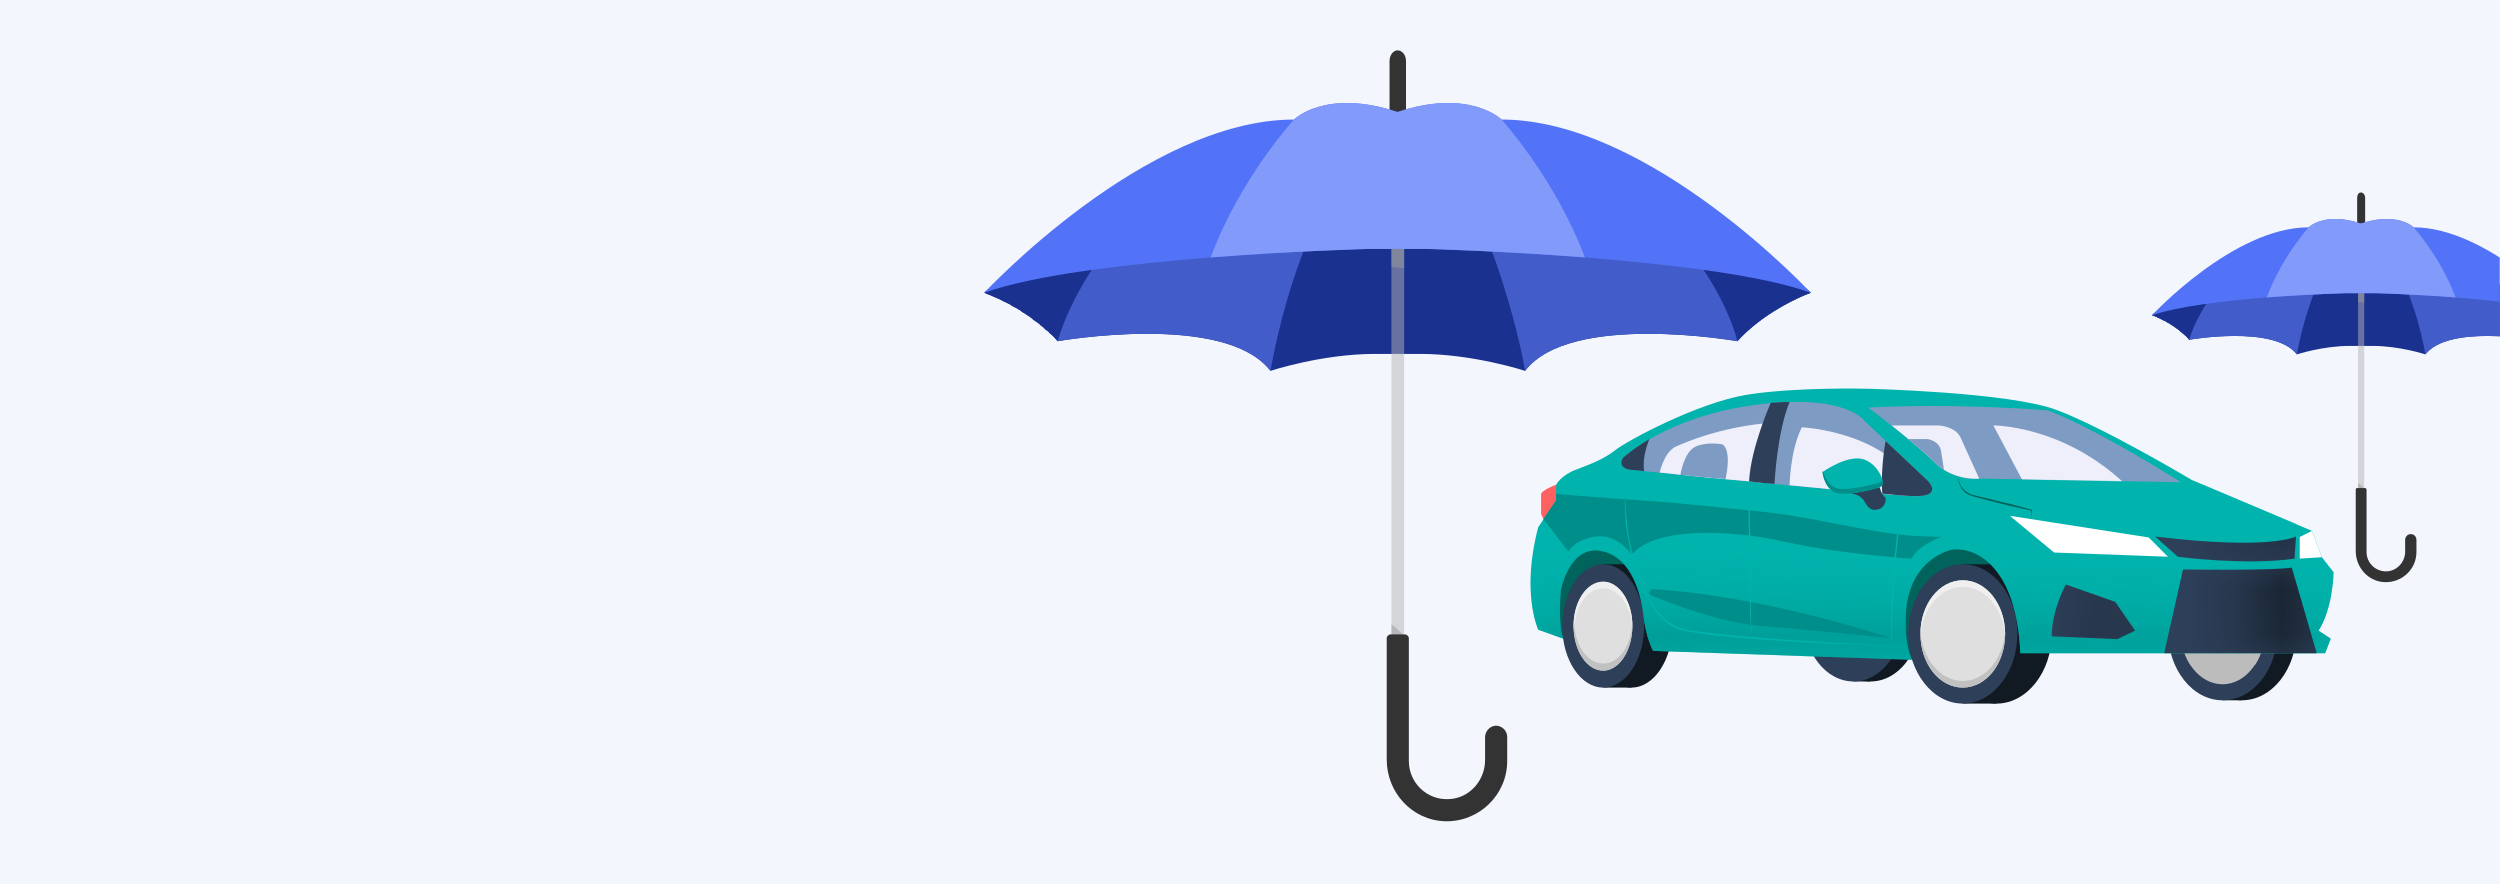 <?xml version="1.0" encoding="UTF-8"?>
<!DOCTYPE svg PUBLIC "-//W3C//DTD SVG 1.1//EN" "http://www.w3.org/Graphics/SVG/1.1/DTD/svg11.dtd">
<!-- Creator: CorelDRAW 2020 (64-Bit) -->
<svg xmlns="http://www.w3.org/2000/svg" xml:space="preserve" width="376px" height="133px" version="1.1" style="shape-rendering:geometricPrecision; text-rendering:geometricPrecision; image-rendering:optimizeQuality; fill-rule:evenodd; clip-rule:evenodd"
viewBox="0 0 53.11 18.79"
 xmlns:xlink="http://www.w3.org/1999/xlink"
 xmlns:xodm="http://www.corel.com/coreldraw/odm/2003">
 <defs>
  <style type="text/css">
   <![CDATA[
    .fil25 {fill:none}
    .fil0 {fill:#F4F6FE}
    .fil8 {fill:#00645D;fill-rule:nonzero}
    .fil17 {fill:#00B3AC;fill-rule:nonzero}
    .fil9 {fill:#111A23;fill-rule:nonzero}
    .fil1 {fill:#1A318F;fill-rule:nonzero}
    .fil10 {fill:#2D3F59;fill-rule:nonzero}
    .fil5 {fill:#333333;fill-rule:nonzero}
    .fil2 {fill:#425DC9;fill-rule:nonzero}
    .fil6 {fill:#5273F7;fill-rule:nonzero}
    .fil20 {fill:#7E9CC3;fill-rule:nonzero}
    .fil7 {fill:#829AF9;fill-rule:nonzero}
    .fil15 {fill:#BCBCBC;fill-rule:nonzero}
    .fil12 {fill:#DFDFDF;fill-rule:nonzero}
    .fil22 {fill:#EFEFFB;fill-rule:nonzero}
    .fil11 {fill:#FF6060;fill-rule:nonzero}
    .fil23 {fill:white;fill-rule:nonzero}
    .fil4 {fill:#999999;fill-rule:nonzero;fill-opacity:0.502}
    .fil3 {fill:#B3B3B3;fill-rule:nonzero;fill-opacity:0.502}
    .fil24 {fill:#00B3AC;fill-rule:nonzero;fill-opacity:0.541}
    .fil19 {fill:#008E8A;fill-rule:nonzero}
    .fil16 {fill:#BCBCBC;fill-rule:nonzero}
    .fil14 {fill:#C1C1C1;fill-rule:nonzero}
    .fil13 {fill:#EFEFEF;fill-rule:nonzero}
    .fil21 {fill:url(#id11);fill-rule:nonzero}
    .fil18 {fill:url(#id12);fill-rule:nonzero}
   ]]>
  </style>
   <clipPath id="id0">
    <path d="M0 0l53.11 0 0 18.79 -53.11 0 0 -18.79z"/>
   </clipPath>
      <mask id="id1">
  <linearGradient id="id2" gradientUnits="userSpaceOnUse" x1="40.99" y1="14.3" x2="41.04" y2="11.5">
   <stop offset="0" style="stop-opacity:1; stop-color:white"/>
   <stop offset="1" style="stop-opacity:0; stop-color:white"/>
  </linearGradient>
       <rect style="fill:url(#id2)" x="32.52" y="8.26" width="17.06" height="5.76"/>
      </mask>
      <mask id="id3">
  <linearGradient id="id4" gradientUnits="userSpaceOnUse" x1="44.57" y1="9.39" x2="41.55" y2="9.49">
   <stop offset="0" style="stop-opacity:1; stop-color:white"/>
   <stop offset="1" style="stop-opacity:0; stop-color:white"/>
  </linearGradient>
       <rect style="fill:url(#id4)" x="39.69" y="8.63" width="6.65" height="1.62"/>
      </mask>
      <mask id="id5">
  <linearGradient id="id6" gradientUnits="userSpaceOnUse" x1="48.99" y1="11.7" x2="46.55" y2="11.65">
   <stop offset="0" style="stop-opacity:1; stop-color:white"/>
   <stop offset="1" style="stop-opacity:0; stop-color:white"/>
  </linearGradient>
       <rect style="fill:url(#id6)" x="45.79" y="11.4" width="2.99" height="0.53"/>
      </mask>
      <mask id="id7">
  <linearGradient id="id8" gradientUnits="userSpaceOnUse" x1="49.03" y1="12.96" x2="46.99" y2="12.98">
   <stop offset="0" style="stop-opacity:1; stop-color:white"/>
   <stop offset="1" style="stop-opacity:0; stop-color:white"/>
  </linearGradient>
       <rect style="fill:url(#id8)" x="45.98" y="12.06" width="3.24" height="1.82"/>
      </mask>
      <mask id="id9">
  <linearGradient id="id10" gradientUnits="userSpaceOnUse" x1="45.49" y1="13.14" x2="43.91" y2="12.92">
   <stop offset="0" style="stop-opacity:1; stop-color:white"/>
   <stop offset="1" style="stop-opacity:0; stop-color:white"/>
  </linearGradient>
       <rect style="fill:url(#id10)" x="43.59" y="12.42" width="1.77" height="1.16"/>
      </mask>
  <linearGradient id="id11" gradientUnits="userSpaceOnUse" x1="44.57" y1="9.39" x2="41.55" y2="9.49">
   <stop offset="0" style="stop-opacity:1; stop-color:#7E9CC3"/>
   <stop offset="1" style="stop-opacity:1; stop-color:#7E9CC3"/>
  </linearGradient>
  <linearGradient id="id12" gradientUnits="userSpaceOnUse" x1="40.99" y1="14.3" x2="41.04" y2="11.5">
   <stop offset="0" style="stop-opacity:1; stop-color:#008E8A"/>
   <stop offset="1" style="stop-opacity:1; stop-color:#00B3AC"/>
  </linearGradient>
 </defs>
 <g id="Слой_x0020_1">
  <polygon class="fil0" points="0,0 53.11,0 53.11,18.79 0,18.79 "/>
  <g style="clip-path:url(#id0)">
   <g id="_2657019768064">
    <g>
     <path id="1" class="fil1" d="M38.47 6.22c0,0 -0.05,0.02 -0.15,0.06 -0.28,0.12 -0.93,0.44 -1.41,0.97 0,0 -3.55,-0.63 -4.51,0.63 0,0 -1.1,-0.36 -2.23,-0.36l-0.96 0c-1.13,0 -2.22,0.36 -2.22,0.36 -0.97,-1.26 -4.52,-0.63 -4.52,-0.63 -0.03,-0.03 -0.06,-0.07 -0.09,-0.1 -0.02,-0.02 -0.05,-0.05 -0.08,-0.07 -0.02,-0.03 -0.06,-0.06 -0.09,-0.08 -0.04,-0.04 -0.08,-0.07 -0.12,-0.1 0,0 0,0 0,-0.01 -0.04,-0.03 -0.08,-0.06 -0.13,-0.09 -0.04,-0.04 -0.08,-0.07 -0.13,-0.1 -0.04,-0.03 -0.09,-0.06 -0.13,-0.08 0,0 0,0 0,-0.01 -0.04,-0.02 -0.08,-0.05 -0.12,-0.07 -0.04,-0.02 -0.09,-0.05 -0.12,-0.07 -0.02,-0.01 -0.04,-0.02 -0.06,-0.03 -0.06,-0.03 -0.11,-0.05 -0.16,-0.08 -0.03,-0.01 -0.06,-0.03 -0.09,-0.04 -0.03,-0.01 -0.05,-0.02 -0.07,-0.03 -0.01,-0.01 -0.01,-0.01 -0.02,-0.01 -0.01,0 -0.02,-0.01 -0.03,-0.01 -0.02,-0.01 -0.04,-0.02 -0.05,-0.02 -0.04,-0.02 -0.07,-0.03 -0.07,-0.03 0.53,-0.5 1.72,-0.93 2.88,-1.26 0.09,-0.03 0.18,-0.05 0.28,-0.08 0.09,-0.02 0.18,-0.05 0.27,-0.07 0.09,-0.02 0.18,-0.05 0.27,-0.07 0,0 0,0 0,0 0.09,-0.02 0.17,-0.04 0.25,-0.06 0.02,0 0.05,-0.01 0.07,-0.01 0.03,-0.01 0.06,-0.02 0.1,-0.03 0.04,-0.01 0.09,-0.02 0.13,-0.03 0.03,0 0.05,-0.01 0.07,-0.02 0.16,-0.03 0.32,-0.07 0.46,-0.1 0.07,-0.01 0.14,-0.03 0.2,-0.04 0.01,0 0.03,0 0.04,-0.01 0.08,-0.01 0.15,-0.03 0.22,-0.04 0.14,-0.03 0.26,-0.05 0.35,-0.07 0.02,0 0.03,-0.01 0.05,-0.01 0.06,-0.01 0.1,-0.02 0.12,-0.02 0.01,0 0.02,0 0.02,0l6.01 0c0,0 0.16,0.02 0.45,0.08 0.08,0.02 0.18,0.04 0.28,0.06 0.02,0 0.04,0.01 0.06,0.01 0.04,0.01 0.07,0.02 0.1,0.02 0.01,0 0.01,0 0.02,0 0.06,0.02 0.12,0.03 0.19,0.04 0.04,0.01 0.07,0.02 0.12,0.03 0.07,0.02 0.15,0.04 0.23,0.05 0.19,0.05 0.38,0.09 0.59,0.14 0.01,0.01 0.02,0.01 0.03,0.01 0,0 0,0 0,0 0.01,0 0.01,0 0.01,0 0.26,0.07 0.54,0.14 0.81,0.22 0.08,0.02 0.15,0.04 0.22,0.06 0.06,0.02 0.13,0.04 0.19,0.06 0.09,0.03 0.18,0.05 0.27,0.08 0.06,0.02 0.12,0.04 0.18,0.06 0.14,0.05 0.29,0.1 0.43,0.15 0.06,0.03 0.12,0.05 0.19,0.07 0,0.01 0,0.01 0.01,0.01 0.06,0.02 0.13,0.05 0.19,0.08 0.04,0.02 0.09,0.03 0.13,0.05 0.03,0.02 0.06,0.03 0.09,0.04 0.08,0.04 0.16,0.08 0.23,0.11 0.03,0.02 0.06,0.03 0.08,0.04 0.28,0.15 0.51,0.3 0.67,0.45z"/>
     <path class="fil2" d="M28.15 4.3c-0.06,0.13 -0.13,0.26 -0.19,0.4 -0.27,0.59 -0.48,1.2 -0.63,1.72 -0.24,0.84 -0.34,1.46 -0.34,1.46 -0.97,-1.26 -4.52,-0.63 -4.52,-0.63 -0.03,-0.03 -0.06,-0.07 -0.09,-0.1 -0.02,-0.02 -0.05,-0.05 -0.08,-0.07 -0.02,-0.03 -0.06,-0.06 -0.09,-0.08 -0.03,-0.04 -0.07,-0.07 -0.12,-0.1 0,0 0,0 0,-0.01 -0.04,-0.03 -0.08,-0.06 -0.13,-0.09 -0.04,-0.04 -0.08,-0.07 -0.13,-0.1 -0.04,-0.03 -0.08,-0.05 -0.13,-0.08 0,0 0,0 0,-0.01 -0.04,-0.02 -0.08,-0.05 -0.12,-0.07 -0.04,-0.02 -0.09,-0.04 -0.12,-0.07 -0.02,-0.01 -0.04,-0.02 -0.06,-0.03 -0.06,-0.03 -0.11,-0.05 -0.16,-0.08 -0.03,-0.01 -0.06,-0.03 -0.09,-0.04 -0.03,-0.01 -0.05,-0.02 -0.07,-0.03 -0.01,-0.01 -0.01,-0.01 -0.02,-0.01 -0.01,0 -0.02,-0.01 -0.03,-0.01 -0.02,-0.01 -0.04,-0.02 -0.05,-0.02 -0.04,-0.02 -0.07,-0.03 -0.07,-0.03 0.53,-0.5 1.72,-0.93 2.88,-1.26 0.09,-0.03 0.18,-0.05 0.28,-0.08 0.09,-0.02 0.18,-0.05 0.27,-0.07 0.09,-0.02 0.18,-0.05 0.27,-0.07 0,0 0,0 0,0 0.09,-0.02 0.17,-0.04 0.25,-0.06 0.02,0 0.05,-0.01 0.07,-0.01 0.03,-0.01 0.06,-0.02 0.1,-0.03 0.04,-0.01 0.09,-0.02 0.13,-0.03 0.03,0 0.05,-0.01 0.07,-0.02 0.16,-0.03 0.32,-0.07 0.46,-0.1 0.07,-0.01 0.14,-0.03 0.2,-0.04 0.01,0 0.03,0 0.04,-0.01 0.08,-0.01 0.15,-0.03 0.22,-0.04 0.14,-0.03 0.26,-0.05 0.35,-0.07 0.02,0 0.03,-0.01 0.05,-0.01 0.06,-0.01 0.1,-0.02 0.12,-0.02 0.01,0 0.02,0 0.02,0l1.46 0z"/>
     <path class="fil2" d="M38.47 6.22c0,0 -0.05,0.02 -0.15,0.06 -0.28,0.12 -0.93,0.44 -1.41,0.97 0,0 -3.55,-0.63 -4.51,0.63 0,0 -0.1,-0.62 -0.35,-1.46 -0.15,-0.52 -0.35,-1.13 -0.62,-1.72 -0.06,-0.14 -0.13,-0.27 -0.2,-0.4l1.47 0c0,0 0.16,0.02 0.45,0.08 0.08,0.02 0.18,0.04 0.28,0.06 0.02,0 0.04,0.01 0.06,0.01 0.04,0.01 0.07,0.02 0.1,0.02 0.01,0 0.01,0 0.02,0 0.06,0.02 0.12,0.03 0.19,0.04 0.04,0.01 0.07,0.02 0.12,0.03 0.07,0.02 0.15,0.04 0.23,0.05 0.19,0.05 0.38,0.09 0.59,0.14 0.01,0.01 0.02,0.01 0.03,0.01 0,0 0,0 0,0 0.01,0 0.01,0 0.01,0 0.26,0.07 0.54,0.14 0.81,0.22 0.08,0.02 0.15,0.04 0.22,0.06 0.06,0.02 0.13,0.04 0.19,0.06 0.09,0.03 0.18,0.05 0.27,0.08 0.06,0.02 0.12,0.04 0.18,0.06 0.14,0.05 0.29,0.1 0.43,0.15 0.06,0.03 0.12,0.05 0.19,0.07 0,0.01 0,0.01 0.01,0.01 0.06,0.02 0.13,0.05 0.19,0.08 0.04,0.02 0.09,0.03 0.13,0.05 0.03,0.02 0.06,0.03 0.09,0.04 0.08,0.04 0.16,0.08 0.23,0.11 0.03,0.02 0.06,0.03 0.08,0.04 0.28,0.15 0.51,0.3 0.67,0.45z"/>
     <path class="fil1" d="M23.79 4.96c-0.45,0.5 -0.75,0.99 -0.95,1.38 -0.28,0.54 -0.37,0.91 -0.37,0.91 -0.03,-0.03 -0.06,-0.07 -0.09,-0.1 -0.02,-0.02 -0.05,-0.05 -0.08,-0.07 -0.02,-0.03 -0.06,-0.06 -0.09,-0.08 -0.03,-0.04 -0.07,-0.07 -0.12,-0.1 0,0 0,0 0,-0.01 -0.04,-0.03 -0.08,-0.06 -0.13,-0.09 -0.04,-0.04 -0.08,-0.07 -0.13,-0.1 -0.04,-0.03 -0.08,-0.05 -0.13,-0.08 0,0 0,0 0,-0.01 -0.04,-0.02 -0.08,-0.05 -0.12,-0.07 -0.04,-0.02 -0.09,-0.04 -0.12,-0.07 -0.02,-0.01 -0.04,-0.02 -0.06,-0.03 -0.06,-0.03 -0.11,-0.05 -0.16,-0.08 -0.03,-0.01 -0.06,-0.03 -0.09,-0.04 -0.03,-0.01 -0.05,-0.02 -0.07,-0.03 -0.01,-0.01 -0.01,-0.01 -0.02,-0.01 -0.01,0 -0.02,-0.01 -0.03,-0.01 -0.02,-0.01 -0.04,-0.02 -0.05,-0.02 -0.04,-0.02 -0.07,-0.03 -0.07,-0.03 0.53,-0.5 1.72,-0.93 2.88,-1.26z"/>
     <path class="fil1" d="M38.47 6.22c0,0 -0.05,0.02 -0.15,0.06 -0.28,0.12 -0.93,0.44 -1.41,0.97 0,0 -0.08,-0.37 -0.36,-0.91 -0.2,-0.39 -0.51,-0.88 -0.96,-1.38 0.08,0.02 0.15,0.04 0.22,0.06 0.06,0.02 0.13,0.04 0.19,0.06 0.09,0.03 0.18,0.05 0.27,0.08 0.06,0.02 0.12,0.04 0.18,0.06 0.14,0.05 0.29,0.1 0.43,0.15 0.06,0.03 0.12,0.05 0.19,0.07 0,0.01 0,0.01 0.01,0.01 0.06,0.02 0.13,0.05 0.19,0.08 0.04,0.02 0.09,0.03 0.13,0.05 0.03,0.02 0.06,0.03 0.09,0.04 0.08,0.04 0.16,0.08 0.23,0.11 0.03,0.02 0.06,0.03 0.08,0.04 0.28,0.15 0.51,0.3 0.67,0.45z"/>
     <g>
      <path class="fil3" d="M29.83 1.56l0 12.75c0,0.07 -0.06,0.13 -0.14,0.13 -0.07,0 -0.13,-0.06 -0.13,-0.13l0 -12.75c0,-0.07 0.06,-0.13 0.13,-0.13 0.08,0 0.14,0.06 0.14,0.13z"/>
     </g>
     <path class="fil4" d="M29.83 13.52l0 1.23 -0.27 0 0 -1.48c0.08,0.05 0.18,0.14 0.27,0.25z"/>
     <path class="fil4" d="M29.83 4.72l0 0.98c-0.09,-0.01 -0.18,-0.02 -0.27,-0.03l0 -0.95 0.27 0z"/>
     <g>
      <path class="fil5" d="M31.76 15.42c-0.12,0.02 -0.21,0.12 -0.21,0.25l0 0.48c0,0.44 -0.34,0.82 -0.78,0.83 -0.46,0.02 -0.84,-0.35 -0.84,-0.81l0 -2.61c0,-0.04 -0.04,-0.08 -0.09,-0.08l-0.3 0c-0.04,0 -0.08,0.04 -0.08,0.08l0 2.58c0,0.7 0.54,1.29 1.24,1.31 0.72,0.02 1.32,-0.56 1.32,-1.28l0 -0.51c0,-0.14 -0.12,-0.25 -0.26,-0.24z"/>
     </g>
     <g>
      <path class="fil5" d="M29.69 3.21c-0.09,0 -0.17,-0.1 -0.17,-0.23l0 -1.68c0,-0.13 0.08,-0.23 0.17,-0.23 0.1,0 0.18,0.1 0.18,0.23l0 1.68c0,0.13 -0.08,0.23 -0.18,0.23z"/>
     </g>
     <g>
      <path class="fil6" d="M38.47 6.22c-1.05,-0.38 -3.05,-0.61 -4.8,-0.75 -1.8,-0.14 -3.33,-0.18 -3.33,-0.18l-1.29 0c0,0 -1.54,0.04 -3.33,0.18 -1.75,0.14 -3.76,0.37 -4.81,0.75 0,0 3.42,-3.68 6.58,-3.68 0,0 0.67,-0.67 2.2,-0.16 1.53,-0.51 2.21,0.16 2.21,0.16 3.15,0 6.57,3.68 6.57,3.68z"/>
      <path class="fil7" d="M33.67 5.47c-1.8,-0.14 -3.33,-0.18 -3.33,-0.18l-1.29 0c0,0 -1.54,0.04 -3.33,0.18 0.62,-1.68 1.77,-2.93 1.77,-2.93 0,0 0.67,-0.67 2.2,-0.16 1.53,-0.51 2.21,0.16 2.21,0.16 0,0 1.14,1.25 1.77,2.93z"/>
     </g>
    </g>
    <g>
     <polygon class="fil8" points="33.21,13.57 35.26,13.57 35.26,11.66 32.97,11.66 32.97,13.3 "/>
     <path class="fil9" d="M48.79 13.41c0,0.81 -0.52,1.47 -1.16,1.47 -0.65,0 -1.17,-0.66 -1.17,-1.47 0,-0.82 0.52,-1.48 1.17,-1.48 0.64,0 1.16,0.66 1.16,1.48z"/>
     <polygon class="fil9" points="47.22,14.88 47.63,14.88 47.63,11.93 47.22,11.93 "/>
     <path class="fil9" d="M35.53 13.3c0,0.72 -0.39,1.31 -0.87,1.31 -0.48,0 -0.87,-0.59 -0.87,-1.31 0,-0.72 0.39,-1.31 0.87,-1.31 0.48,0 0.87,0.59 0.87,1.31z"/>
     <polygon class="fil9" points="34.66,14.61 34.06,14.61 34.06,11.99 34.66,11.99 "/>
     <path class="fil9" d="M40.8 13.13c0,0.74 -0.47,1.35 -1.06,1.35 -0.58,0 -1.06,-0.61 -1.06,-1.35 0,-0.74 0.48,-1.34 1.06,-1.34 0.59,0 1.06,0.6 1.06,1.34z"/>
     <polygon class="fil9" points="39.38,14.48 39.74,14.48 39.74,11.79 39.38,11.79 "/>
     <path class="fil10" d="M40.43 13.13c0,0.74 -0.47,1.35 -1.05,1.35 -0.59,0 -1.06,-0.61 -1.06,-1.35 0,-0.74 0.47,-1.34 1.06,-1.34 0.58,0 1.05,0.6 1.05,1.34z"/>
     <polygon class="fil8" points="40.62,14.02 40.06,13.35 40.06,11.99 41.49,11.4 42.7,11.72 43.24,13.41 42.92,13.88 "/>
     <path class="fil9" d="M43.59 13.47c0,0.81 -0.53,1.48 -1.17,1.48 -0.64,0 -1.16,-0.67 -1.16,-1.48 0,-0.82 0.52,-1.48 1.16,-1.48 0.64,0 1.17,0.66 1.17,1.48z"/>
     <polygon class="fil9" points="41.7,14.95 42.42,14.95 42.42,11.99 41.7,11.99 "/>
     <path class="fil11" d="M33.06 10.3c0,0 -0.26,0.09 -0.32,0.19l0 0.43 0.05 0.11 0.4 -0.21 0 -0.46 -0.13 -0.06z"/>
     <path class="fil10" d="M34.93 13.3c0,0.72 -0.39,1.31 -0.87,1.31 -0.48,0 -0.87,-0.59 -0.87,-1.31 0,-0.72 0.39,-1.31 0.87,-1.31 0.48,0 0.87,0.59 0.87,1.31z"/>
     <path class="fil12" d="M34.68 13.3c0,0.52 -0.28,0.95 -0.62,0.95 -0.35,0 -0.63,-0.43 -0.63,-0.95 0,-0.52 0.28,-0.94 0.63,-0.94 0.34,0 0.62,0.42 0.62,0.94z"/>
     <path class="fil13" d="M34.06 12.5c0.33,0 0.6,0.38 0.62,0.87 0,-0.02 0,-0.04 0,-0.07 0,-0.52 -0.28,-0.94 -0.62,-0.94 -0.35,0 -0.63,0.42 -0.63,0.94 0,0.03 0.01,0.05 0.01,0.07 0.02,-0.49 0.29,-0.87 0.62,-0.87z"/>
     <path class="fil14" d="M34.06 14.1c-0.33,0 -0.6,-0.38 -0.62,-0.87 0,0.02 -0.01,0.05 -0.01,0.07 0,0.52 0.28,0.95 0.63,0.95 0.34,0 0.62,-0.43 0.62,-0.95 0,-0.02 0,-0.05 0,-0.07 -0.02,0.49 -0.29,0.87 -0.62,0.87z"/>
     <path class="fil10" d="M42.86 13.47c0,0.81 -0.52,1.48 -1.16,1.48 -0.64,0 -1.16,-0.67 -1.16,-1.48 0,-0.82 0.52,-1.48 1.16,-1.48 0.64,0 1.16,0.66 1.16,1.48z"/>
     <path class="fil12" d="M42.6 13.47c0,0.63 -0.4,1.14 -0.9,1.14 -0.5,0 -0.9,-0.51 -0.9,-1.14 0,-0.63 0.4,-1.14 0.9,-1.14 0.5,0 0.9,0.51 0.9,1.14z"/>
     <path class="fil13" d="M41.7 12.47c0.48,0 0.87,0.47 0.9,1.07 0,-0.02 0,-0.05 0,-0.07 0,-0.63 -0.4,-1.14 -0.9,-1.14 -0.5,0 -0.9,0.51 -0.9,1.14 0,0.02 0,0.05 0,0.07 0.03,-0.6 0.42,-1.07 0.9,-1.07z"/>
     <path class="fil14" d="M41.7 14.47c-0.48,0 -0.87,-0.48 -0.9,-1.07 0,0.02 0,0.04 0,0.07 0,0.63 0.4,1.14 0.9,1.14 0.5,0 0.9,-0.51 0.9,-1.14 0,-0.03 0,-0.05 0,-0.07 -0.03,0.59 -0.42,1.07 -0.9,1.07z"/>
     <path class="fil10" d="M48.39 13.41c0,0.81 -0.52,1.47 -1.17,1.47 -0.64,0 -1.16,-0.66 -1.16,-1.47 0,-0.82 0.52,-1.48 1.16,-1.48 0.65,0 1.17,0.66 1.17,1.48z"/>
     <path class="fil15" d="M48.11 13.41c0,0.62 -0.4,1.13 -0.89,1.13 -0.49,0 -0.89,-0.51 -0.89,-1.13 0,-0.63 0.4,-1.14 0.89,-1.14 0.49,0 0.89,0.51 0.89,1.14z"/>
     <path class="fil16" d="M46.54 14.13l1.37 0c0.1,-0.15 0.17,-0.34 0.19,-0.55l-1.76 0c0.03,0.21 0.1,0.4 0.2,0.55z"/>
     <path class="fil17" d="M33.06 10.3c0,0 0.1,-0.2 0.42,-0.32 0.31,-0.12 0.57,-0.21 0.83,-0.41 0.26,-0.21 1.76,-1.01 2.79,-1.18 1.03,-0.17 2.57,-0.13 2.57,-0.13 0,0 3.01,0.07 4.02,0.45 1,0.37 2.88,1.49 2.88,1.49l2.55 1.08 0.21 0.56 0.25 0.32c0,0 -0.01,0.76 -0.32,1.24l0.26 0.17 -0.12 0.31 -6.48 0c0,0 0,-1.04 -0.45,-1.67 -0.44,-0.64 -1,-0.53 -1,-0.53 0,0 -0.91,0.17 -0.98,1.35 -0.03,0.49 0.04,0.79 0.13,0.99l-5.5 -0.19c0,0 -0.15,-0.26 -0.21,-0.78 -0.06,-0.53 -0.31,-1.28 -0.95,-1.35 -0.63,-0.07 -0.8,0.84 -0.8,0.84 0,0 -0.07,0.71 0.05,1.03l-0.53 -0.19c0,0 -0.37,-0.79 0,-2.18l0.38 -0.57 0 -0.33z"/>
     <path class="fil18" style="mask:url(#id1)" d="M33.06 10.3c0,0 0.1,-0.2 0.42,-0.32 0.31,-0.12 0.57,-0.21 0.83,-0.41 0.26,-0.21 1.76,-1.01 2.79,-1.18 1.03,-0.17 2.57,-0.13 2.57,-0.13 0,0 3.01,0.07 4.02,0.45 1,0.37 2.88,1.49 2.88,1.49l2.55 1.08 0.21 0.56 0.25 0.32c0,0 -0.01,0.76 -0.32,1.24l0.26 0.17 -0.12 0.31 -6.48 0c0,0 0,-1.04 -0.45,-1.67 -0.44,-0.64 -1,-0.53 -1,-0.53 0,0 -0.91,0.17 -0.98,1.35 -0.03,0.49 0.04,0.79 0.13,0.99l-5.5 -0.19c0,0 -0.15,-0.26 -0.21,-0.78 -0.06,-0.53 -0.31,-1.28 -0.95,-1.35 -0.63,-0.07 -0.8,0.84 -0.8,0.84 0,0 -0.07,0.71 0.05,1.03l-0.53 -0.19c0,0 -0.37,-0.79 0,-2.18l0.38 -0.57 0 -0.33z"/>
     <path class="fil19" d="M35.04 12.59c0,0.02 0.01,0.05 0.04,0.06 0.23,0.1 1.41,0.58 2.32,0.65 1.01,0.08 2.78,0.26 2.78,0.26 0,0 -2.7,-0.91 -5.07,-1.04 -0.04,0 -0.07,0.03 -0.07,0.07z"/>
     <path class="fil19" d="M32.79 11.03l0.53 0.69c0,0 0.13,-0.26 0.59,-0.32 0.46,-0.06 0.76,0.39 0.76,0.39 0.46,-0.6 2.1,-0.54 3.24,-0.28 1.15,0.26 2.7,0.36 2.7,0.36 0.14,-0.29 0.65,-0.47 0.65,-0.47 -0.07,0.02 -0.17,0 -0.23,0 -0.25,0 -0.5,-0.02 -0.75,-0.05 -0.9,-0.12 -1.78,-0.35 -2.69,-0.46 -0.73,-0.08 -1.46,-0.15 -2.2,-0.22 -0.13,-0.01 -2.33,-0.16 -2.33,-0.18l0 0.14 -0.27 0.4z"/>
     <path class="fil20" d="M34.48 9.73c0,0 0.93,-0.89 2.84,-1.13 1.9,-0.25 2.3,0.35 2.3,0.35l1.35 1.28c0,0 0.33,0.34 -0.35,0.31 -0.67,-0.02 -6,-0.56 -6,-0.56 0,0 -0.27,-0.04 -0.14,-0.25z"/>
     <path class="fil20" d="M39.69 8.66c0,0 1.01,0.76 1.42,1.17 0.4,0.41 0.97,0.34 0.97,0.34l4.26 0.08c0,0 -1.82,-1.15 -2.84,-1.53 0,0 -1.9,-0.16 -3.81,-0.06z"/>
     <path class="fil21" style="mask:url(#id3)" d="M39.69 8.66c0,0 1.01,0.76 1.42,1.17 0.4,0.41 0.97,0.34 0.97,0.34l4.26 0.08c0,0 -1.82,-1.15 -2.84,-1.53 0,0 -1.9,-0.16 -3.81,-0.06z"/>
     <path class="fil22" d="M41.18 9.04l-0.99 0 0 0c0.31,0.25 0.7,0.57 0.92,0.79 0.35,0.35 0.82,0.35 0.94,0.34 0,0 -0.29,-0.64 -0.4,-0.88 -0.12,-0.24 -0.47,-0.25 -0.47,-0.25z"/>
     <polygon class="fil23" points="49.12,11.28 48.86,11.41 48.86,11.87 49.33,11.84 "/>
     <polygon class="fil23" points="42.7,10.96 45.65,11.42 46.06,11.83 43.64,11.74 "/>
     <path class="fil10" d="M45.79 11.4l0.48 0.43c0,0 1.42,0.19 2.48,0.04l0.03 -0.47c0,0 -0.52,0.3 -2.99,0z"/>
     <path class="fil9" style="mask:url(#id5)" d="M45.79 11.4l0.48 0.43c0,0 1.42,0.19 2.48,0.04l0.03 -0.47c0,0 -0.52,0.3 -2.99,0z"/>
     <path class="fil10" d="M45.98 13.88l0.4 -1.78c0,0 1.95,0.03 2.31,-0.04l0.53 1.82 -3.24 0z"/>
     <path class="fil9" style="mask:url(#id7)" d="M45.98 13.88l0.4 -1.78c0,0 1.95,0.03 2.31,-0.04l0.53 1.82 -3.24 0z"/>
     <path class="fil10" d="M43.89 12.42c0,0 -0.3,0.54 -0.3,1.1l1.39 0.06 0.38 -0.18 -0.42 -0.61 -1.05 -0.37z"/>
     <path class="fil9" style="mask:url(#id9)" d="M43.89 12.42c0,0 -0.3,0.54 -0.3,1.1l1.39 0.06 0.38 -0.18 -0.42 -0.61 -1.05 -0.37z"/>
     <path class="fil22" d="M42.96 10.19l-0.61 -1.15c0,0 1.43,-0.01 2.74,1.19l-2.13 -0.04z"/>
     <path class="fil20" d="M41.3 9.99c-0.01,-0.1 -0.04,-0.25 -0.06,-0.4 -0.03,-0.22 -0.28,-0.26 -0.28,-0.26l-0.42 0 0 0c0.22,0.18 0.43,0.36 0.57,0.5 0.06,0.06 0.13,0.11 0.19,0.16z"/>
     <path class="fil22" d="M38.28 9.08c-0.25,0.5 -0.26,1.23 -0.26,1.23 1.19,0.12 2.32,0.22 2.6,0.23 0.07,0 0.13,0 0.19,0 -0.6,-1.38 -2.53,-1.46 -2.53,-1.46z"/>
     <path class="fil10" d="M40.06 9.37c0,0 -0.11,0.58 -0.07,1.12 0.3,0.03 0.53,0.05 0.63,0.05 0.68,0.03 0.35,-0.31 0.35,-0.31l-0.91 -0.86z"/>
     <path class="fil22" d="M37.41 10.25l0.04 -1.25c-0.94,0.1 -1.6,0.38 -1.85,0.49 -0.25,0.12 -0.34,0.55 -0.34,0.55 0.53,0.06 1.32,0.14 2.15,0.21z"/>
     <path class="fil10" d="M34.93 10.01c-0.05,-0.32 0.11,-0.67 0.11,-0.68 -0.37,0.22 -0.56,0.4 -0.56,0.4 -0.13,0.21 0.14,0.25 0.14,0.25 0,0 0.11,0.01 0.31,0.03z"/>
     <path class="fil20" d="M36.59 9.44c0,0 -0.33,-0.06 -0.57,0.05 -0.25,0.12 -0.32,0.6 -0.32,0.6l0 0c0.29,0.03 0.62,0.06 0.96,0.09 0.14,-0.66 -0.07,-0.74 -0.07,-0.74z"/>
     <g>
      <path class="fil17" d="M40.53 13.74c-0.33,-0.01 -0.67,-0.02 -1.01,-0.04 -0.33,-0.01 -0.67,-0.03 -1,-0.04 -0.67,-0.04 -1.34,-0.08 -2.01,-0.15 -0.09,-0.01 -0.17,-0.02 -0.25,-0.03l-0.13 -0.02c-0.04,0 -0.08,-0.01 -0.12,-0.02l-0.13 -0.02c-0.04,0 -0.08,-0.02 -0.12,-0.02 -0.09,-0.02 -0.17,-0.06 -0.24,-0.1 -0.15,-0.09 -0.27,-0.21 -0.37,-0.35 -0.1,-0.14 -0.18,-0.29 -0.25,-0.44 -0.14,-0.31 -0.23,-0.63 -0.29,-0.96 -0.07,-0.33 -0.1,-0.67 -0.09,-1.01l0 0 0 0 0.28 -0.54 -0.27 0.54 0 0c0,0.17 0.01,0.34 0.03,0.5 0.01,0.17 0.04,0.34 0.07,0.5 0.07,0.33 0.16,0.65 0.3,0.96 0.07,0.15 0.15,0.3 0.25,0.43 0.1,0.13 0.21,0.26 0.36,0.34 0.07,0.04 0.14,0.08 0.23,0.09 0.04,0.01 0.08,0.02 0.12,0.03l0.12 0.02c0.04,0 0.08,0.01 0.13,0.02l0.12 0.01c0.08,0.01 0.17,0.02 0.25,0.03 0.67,0.07 1.34,0.12 2.01,0.16 0.33,0.02 0.67,0.04 1,0.06 0.34,0.02 0.68,0.03 1.01,0.05z"/>
     </g>
     <g>
      <path class="fil17" d="M37.34 10.25l-0.08 0.3c-0.03,0.1 -0.06,0.2 -0.08,0.31l0 -0.01 0 0.34 0.01 0.34c0,0.22 0.01,0.45 0.01,0.67 0,0.23 0,0.45 0,0.68 0,0.11 0,0.23 0,0.34 0.01,0.11 0.02,0.22 0.02,0.34 -0.01,-0.12 -0.02,-0.23 -0.03,-0.34 -0.01,-0.11 -0.01,-0.23 -0.01,-0.34 -0.01,-0.22 -0.01,-0.45 -0.02,-0.68 0,-0.22 0,-0.45 0,-0.67l-0.01 -0.34 0 -0.34 0 0 0 0c0.03,-0.1 0.06,-0.2 0.09,-0.3l0.1 -0.3z"/>
     </g>
     <g>
      <path class="fil17" d="M40.56 10.54l-0.17 0.32 0 0c-0.03,0.24 -0.06,0.48 -0.08,0.71 -0.03,0.24 -0.04,0.48 -0.06,0.72 -0.02,0.24 -0.03,0.48 -0.05,0.72 -0.01,0.24 -0.01,0.48 -0.01,0.72 -0.02,-0.24 -0.02,-0.48 -0.01,-0.72 0,-0.24 0.01,-0.48 0.03,-0.72 0.02,-0.24 0.04,-0.48 0.07,-0.72 0.02,-0.24 0.06,-0.48 0.09,-0.71l0 0 0 -0.01 0.19 -0.31z"/>
     </g>
     <g>
      <path class="fil8" d="M41.61 10.12c0,0.08 0.02,0.15 0.06,0.22 0.04,0.06 0.1,0.11 0.16,0.14 0.02,0.01 0.04,0.02 0.06,0.03l0.05 0.01 0.11 0.03 0.22 0.05c0.15,0.04 0.3,0.08 0.45,0.11 0.15,0.04 0.3,0.08 0.44,0.12l0.01 0.01 0 0c0,0.07 -0.01,0.13 -0.01,0.19 0,-0.06 0,-0.12 -0.01,-0.19l0.01 0.01c-0.15,-0.03 -0.3,-0.07 -0.45,-0.1 -0.15,-0.04 -0.3,-0.07 -0.44,-0.11l-0.23 -0.06c-0.03,-0.01 -0.07,-0.02 -0.11,-0.03l-0.05 -0.02c-0.02,0 -0.04,-0.01 -0.06,-0.02 -0.07,-0.04 -0.13,-0.09 -0.16,-0.16 -0.04,-0.07 -0.06,-0.15 -0.05,-0.23z"/>
     </g>
     <path class="fil10" d="M37.16 10.23c0.18,0.02 0.36,0.04 0.54,0.05 0,0 0.05,-1.08 0.32,-1.74 -0.13,0 -0.26,0.01 -0.4,0.02 0,0 -0.43,0.97 -0.46,1.67z"/>
     <path class="fil10" d="M39.94 10.36c0,0 0.02,0.14 0.12,0.22 0,0 0.03,0.15 -0.12,0.23 -0.06,0.02 -0.11,0.03 -0.15,0.02 -0.07,-0.02 -0.12,-0.07 -0.15,-0.13 -0.04,-0.07 -0.12,-0.2 -0.31,-0.21l0.41 -0.18 0.2 0.05z"/>
     <path class="fil24" d="M42.08 10.17c0,0 1.47,0.35 2.59,0.79 1.12,0.44 2.55,0.48 2.55,0.48 0,0 1.34,0.05 1.56,-0.31l-2.1 -0.88 -4.6 -0.08z"/>
     <path class="fil17" d="M39.92 10.36c0.06,-0.02 0.1,-0.08 0.08,-0.15 -0.04,-0.13 -0.15,-0.35 -0.38,-0.44 -0.34,-0.14 -0.9,0.26 -0.9,0.26 0,0 0.03,0.32 0.26,0.43 0.18,0.09 0.71,-0.03 0.94,-0.1z"/>
     <path class="fil19" d="M39.99 10.19c-0.01,0.03 -0.04,0.06 -0.07,0.07 -0.23,0.06 -0.76,0.19 -0.94,0.1 -0.15,-0.08 -0.22,-0.24 -0.25,-0.35 -0.01,0.01 -0.01,0.02 -0.01,0.02 0,0 0.03,0.32 0.26,0.43 0.18,0.09 0.71,-0.03 0.94,-0.1 0.06,-0.02 0.1,-0.08 0.08,-0.15 0,0 0,-0.01 -0.01,-0.02z"/>
    </g>
    <g>
     <path class="fil1" d="M54.6 6.7c0,0 -0.03,0.01 -0.07,0.03 -0.15,0.06 -0.48,0.22 -0.72,0.49 0,0 -1.79,-0.32 -2.28,0.31 0,0 -0.55,-0.18 -1.12,-0.18l-0.49 0c-0.57,0 -1.12,0.18 -1.12,0.18 -0.49,-0.63 -2.29,-0.31 -2.29,-0.31 -0.01,-0.02 -0.03,-0.04 -0.04,-0.05 -0.02,-0.02 -0.03,-0.03 -0.04,-0.04 -0.02,-0.01 -0.03,-0.03 -0.05,-0.04 -0.02,-0.02 -0.04,-0.04 -0.06,-0.05 0,0 0,0 0,0 -0.02,-0.02 -0.04,-0.04 -0.06,-0.05 -0.03,-0.02 -0.05,-0.04 -0.07,-0.05 -0.02,-0.02 -0.05,-0.03 -0.07,-0.04 0,0 0,0 0,-0.01 -0.02,-0.01 -0.04,-0.02 -0.06,-0.03 -0.02,-0.01 -0.04,-0.03 -0.06,-0.04 -0.01,0 -0.02,-0.01 -0.03,-0.01 -0.03,-0.02 -0.06,-0.03 -0.08,-0.04 -0.02,-0.01 -0.03,-0.02 -0.05,-0.02 -0.01,-0.01 -0.02,-0.02 -0.03,-0.02 -0.01,0 -0.01,0 -0.01,0 -0.01,-0.01 -0.01,-0.01 -0.02,-0.01 -0.01,-0.01 -0.02,-0.01 -0.02,-0.01 -0.02,-0.01 -0.04,-0.01 -0.04,-0.01 0.27,-0.26 0.87,-0.47 1.46,-0.64 0.05,-0.02 0.09,-0.03 0.14,-0.04 0.04,-0.01 0.09,-0.03 0.14,-0.04 0.04,-0.01 0.09,-0.02 0.13,-0.03 0,0 0,0 0,0 0.05,-0.01 0.09,-0.02 0.13,-0.03 0.01,-0.01 0.02,-0.01 0.03,-0.01 0.02,0 0.04,-0.01 0.05,-0.01 0.03,-0.01 0.05,-0.01 0.07,-0.02 0.01,0 0.03,0 0.04,-0.01 0.08,-0.02 0.16,-0.03 0.23,-0.05 0.03,0 0.07,-0.01 0.1,-0.02 0.01,0 0.01,0 0.02,0 0.04,-0.01 0.08,-0.02 0.11,-0.03 0.07,-0.01 0.13,-0.02 0.18,-0.03 0.01,0 0.02,0 0.02,0 0.03,-0.01 0.05,-0.01 0.07,-0.02 0,0 0,0 0,0l3.04 0c0,0 0.09,0.02 0.23,0.05 0.04,0 0.09,0.01 0.14,0.02 0.01,0.01 0.02,0.01 0.03,0.01 0.02,0 0.04,0.01 0.06,0.01 0,0 0,0 0,0 0.03,0.01 0.06,0.02 0.1,0.02 0.02,0.01 0.04,0.01 0.06,0.02 0.04,0.01 0.08,0.01 0.12,0.02 0.09,0.02 0.19,0.05 0.29,0.07 0.01,0.01 0.02,0.01 0.02,0.01 0,0 0,0 0,0 0,0 0,0 0,0 0.14,0.03 0.28,0.07 0.42,0.11 0.03,0.01 0.07,0.02 0.11,0.03 0.03,0.01 0.06,0.02 0.09,0.03 0.05,0.01 0.09,0.03 0.14,0.04 0.03,0.01 0.06,0.02 0.09,0.03 0.07,0.03 0.15,0.05 0.22,0.08 0.03,0.01 0.06,0.02 0.09,0.03 0,0 0,0.01 0.01,0.01 0.03,0.01 0.06,0.02 0.09,0.04 0.03,0 0.05,0.01 0.07,0.02 0.02,0.01 0.03,0.02 0.05,0.02 0.04,0.02 0.08,0.04 0.11,0.06 0.02,0.01 0.03,0.01 0.04,0.02 0.14,0.07 0.26,0.15 0.34,0.23z"/>
     <path class="fil2" d="M49.38 5.72c-0.03,0.07 -0.06,0.14 -0.09,0.21 -0.14,0.3 -0.24,0.6 -0.32,0.87 -0.12,0.42 -0.17,0.73 -0.17,0.73 -0.49,-0.63 -2.29,-0.31 -2.29,-0.31 -0.01,-0.02 -0.03,-0.04 -0.04,-0.05 -0.02,-0.02 -0.03,-0.03 -0.04,-0.04 -0.02,-0.01 -0.03,-0.03 -0.05,-0.04 -0.02,-0.02 -0.04,-0.04 -0.06,-0.05 0,0 0,0 0,0 -0.02,-0.02 -0.04,-0.04 -0.06,-0.05 -0.03,-0.02 -0.05,-0.04 -0.07,-0.05 -0.02,-0.02 -0.04,-0.03 -0.07,-0.04 0,0 0,0 0,-0.01 -0.02,-0.01 -0.04,-0.02 -0.06,-0.03 -0.02,-0.01 -0.04,-0.03 -0.06,-0.04 -0.01,0 -0.02,-0.01 -0.03,-0.01 -0.03,-0.02 -0.06,-0.03 -0.08,-0.04 -0.02,-0.01 -0.03,-0.02 -0.05,-0.02 -0.01,-0.01 -0.02,-0.02 -0.03,-0.02 -0.01,0 -0.01,0 -0.01,0 -0.01,-0.01 -0.01,-0.01 -0.02,-0.01 -0.01,-0.01 -0.02,-0.01 -0.02,-0.01 -0.02,-0.01 -0.04,-0.01 -0.04,-0.01 0.27,-0.26 0.87,-0.47 1.46,-0.64 0.05,-0.02 0.09,-0.03 0.14,-0.04 0.04,-0.01 0.09,-0.03 0.14,-0.04 0.04,-0.01 0.09,-0.02 0.13,-0.03 0,0 0,0 0,0 0.05,-0.01 0.09,-0.02 0.13,-0.03 0.01,-0.01 0.02,-0.01 0.03,-0.01 0.02,0 0.04,-0.01 0.05,-0.01 0.03,-0.01 0.05,-0.01 0.07,-0.02 0.01,0 0.03,0 0.04,-0.01 0.08,-0.02 0.16,-0.03 0.23,-0.05 0.03,0 0.07,-0.01 0.1,-0.02 0.01,0 0.01,0 0.02,0 0.04,-0.01 0.08,-0.02 0.11,-0.03 0.07,-0.01 0.13,-0.02 0.18,-0.03 0.01,0 0.02,0 0.02,0 0.03,-0.01 0.05,-0.01 0.07,-0.02 0,0 0,0 0,0l0.74 0z"/>
     <path class="fil2" d="M54.6 6.7c0,0 -0.03,0.01 -0.07,0.03 -0.15,0.06 -0.48,0.22 -0.72,0.49 0,0 -1.79,-0.32 -2.28,0.31 0,0 -0.05,-0.31 -0.17,-0.73 -0.08,-0.27 -0.18,-0.57 -0.32,-0.87 -0.03,-0.07 -0.06,-0.14 -0.1,-0.21l0.74 0c0,0 0.09,0.02 0.23,0.05 0.04,0 0.09,0.01 0.14,0.02 0.01,0.01 0.02,0.01 0.03,0.01 0.02,0 0.04,0.01 0.06,0.01 0,0 0,0 0,0 0.03,0.01 0.06,0.02 0.1,0.02 0.02,0.01 0.04,0.01 0.06,0.02 0.04,0.01 0.08,0.01 0.12,0.02 0.09,0.02 0.19,0.05 0.29,0.07 0.01,0.01 0.02,0.01 0.02,0.01 0,0 0,0 0,0 0,0 0,0 0,0 0.14,0.03 0.28,0.07 0.42,0.11 0.03,0.01 0.07,0.02 0.11,0.03 0.03,0.01 0.06,0.02 0.09,0.03 0.05,0.01 0.09,0.03 0.14,0.04 0.03,0.01 0.06,0.02 0.09,0.03 0.07,0.03 0.15,0.05 0.22,0.08 0.03,0.01 0.06,0.02 0.09,0.03 0,0 0,0.01 0.01,0.01 0.03,0.01 0.06,0.02 0.09,0.04 0.03,0 0.05,0.01 0.07,0.02 0.02,0.01 0.03,0.02 0.05,0.02 0.04,0.02 0.08,0.04 0.11,0.06 0.02,0.01 0.03,0.01 0.04,0.02 0.14,0.07 0.26,0.15 0.34,0.23z"/>
     <path class="fil1" d="M47.18 6.06c-0.23,0.25 -0.38,0.5 -0.48,0.7 -0.14,0.27 -0.19,0.46 -0.19,0.46 -0.01,-0.02 -0.03,-0.04 -0.04,-0.05 -0.02,-0.02 -0.03,-0.03 -0.04,-0.04 -0.02,-0.01 -0.03,-0.03 -0.05,-0.04 -0.02,-0.02 -0.04,-0.04 -0.06,-0.05 0,0 0,0 0,0 -0.02,-0.02 -0.04,-0.04 -0.06,-0.05 -0.03,-0.02 -0.05,-0.04 -0.07,-0.05 -0.02,-0.02 -0.04,-0.03 -0.07,-0.04 0,0 0,0 0,-0.01 -0.02,-0.01 -0.04,-0.02 -0.06,-0.03 -0.02,-0.01 -0.04,-0.03 -0.06,-0.04 -0.01,0 -0.02,-0.01 -0.03,-0.01 -0.03,-0.02 -0.06,-0.03 -0.08,-0.04 -0.02,-0.01 -0.03,-0.02 -0.05,-0.02 -0.01,-0.01 -0.02,-0.02 -0.03,-0.02 -0.01,0 -0.01,0 -0.01,0 -0.01,-0.01 -0.01,-0.01 -0.02,-0.01 -0.01,-0.01 -0.02,-0.01 -0.02,-0.01 -0.02,-0.01 -0.04,-0.01 -0.04,-0.01 0.27,-0.26 0.87,-0.47 1.46,-0.64z"/>
     <path class="fil1" d="M54.6 6.7c0,0 -0.03,0.01 -0.07,0.03 -0.15,0.06 -0.48,0.22 -0.72,0.49 0,0 -0.04,-0.19 -0.18,-0.46 -0.1,-0.2 -0.26,-0.45 -0.48,-0.7 0.03,0.01 0.07,0.02 0.11,0.03 0.03,0.01 0.06,0.02 0.09,0.03 0.05,0.01 0.09,0.03 0.14,0.04 0.03,0.01 0.06,0.02 0.09,0.03 0.07,0.03 0.15,0.05 0.22,0.08 0.03,0.01 0.06,0.02 0.09,0.03 0,0 0,0.01 0.01,0.01 0.03,0.01 0.06,0.02 0.09,0.04 0.03,0 0.05,0.01 0.07,0.02 0.02,0.01 0.03,0.02 0.05,0.02 0.04,0.02 0.08,0.04 0.11,0.06 0.02,0.01 0.03,0.01 0.04,0.02 0.14,0.07 0.26,0.15 0.34,0.23z"/>
     <g>
      <path class="fil3" d="M50.23 4.34l0 6.44c0,0.04 -0.03,0.07 -0.07,0.07 -0.03,0 -0.06,-0.03 -0.06,-0.07l0 -6.44c0,-0.04 0.03,-0.07 0.06,-0.07 0.04,0 0.07,0.03 0.07,0.07z"/>
     </g>
     <path class="fil4" d="M50.23 10.38l0 0.63 -0.13 0 0 -0.75c0.04,0.03 0.09,0.07 0.13,0.12z"/>
     <path class="fil4" d="M50.23 5.94l0 0.49c-0.04,0 -0.09,-0.01 -0.13,-0.01l0 -0.48 0.13 0z"/>
     <g>
      <path class="fil5" d="M51.21 11.35c-0.06,0 -0.11,0.06 -0.11,0.12l0 0.25c0,0.22 -0.17,0.41 -0.39,0.42 -0.24,0.01 -0.43,-0.18 -0.43,-0.41l0 -1.32c0,-0.03 -0.02,-0.04 -0.04,-0.04l-0.15 0c-0.03,0 -0.04,0.01 -0.04,0.04l0 1.3c0,0.35 0.27,0.65 0.62,0.66 0.37,0.01 0.67,-0.28 0.67,-0.64l0 -0.26c0,-0.07 -0.06,-0.13 -0.13,-0.12z"/>
     </g>
     <g>
      <path class="fil5" d="M50.16 5.17c-0.05,0 -0.08,-0.05 -0.08,-0.11l0 -0.85c0,-0.07 0.03,-0.12 0.08,-0.12 0.05,0 0.09,0.05 0.09,0.12l0 0.85c0,0.06 -0.04,0.11 -0.09,0.11z"/>
     </g>
     <g>
      <path class="fil6" d="M54.6 6.7c-0.53,-0.19 -1.54,-0.31 -2.43,-0.38 -0.9,-0.07 -1.68,-0.09 -1.68,-0.09l-0.65 0c0,0 -0.78,0.02 -1.68,0.09 -0.89,0.07 -1.9,0.19 -2.44,0.38 0,0 1.73,-1.87 3.33,-1.87 0,0 0.34,-0.34 1.11,-0.08 0.78,-0.26 1.12,0.08 1.12,0.08 1.59,0 3.32,1.87 3.32,1.87z"/>
      <path class="fil7" d="M52.17 6.32c-0.9,-0.07 -1.68,-0.09 -1.68,-0.09l-0.65 0c0,0 -0.78,0.02 -1.68,0.09 0.31,-0.85 0.89,-1.49 0.89,-1.49 0,0 0.34,-0.34 1.11,-0.08 0.78,-0.26 1.12,0.08 1.12,0.08 0,0 0.58,0.64 0.89,1.49z"/>
     </g>
    </g>
   </g>
  </g>
  <polygon class="fil25" points="0,0 53.11,0 53.11,18.79 0,18.79 "/>
 </g>
</svg>
